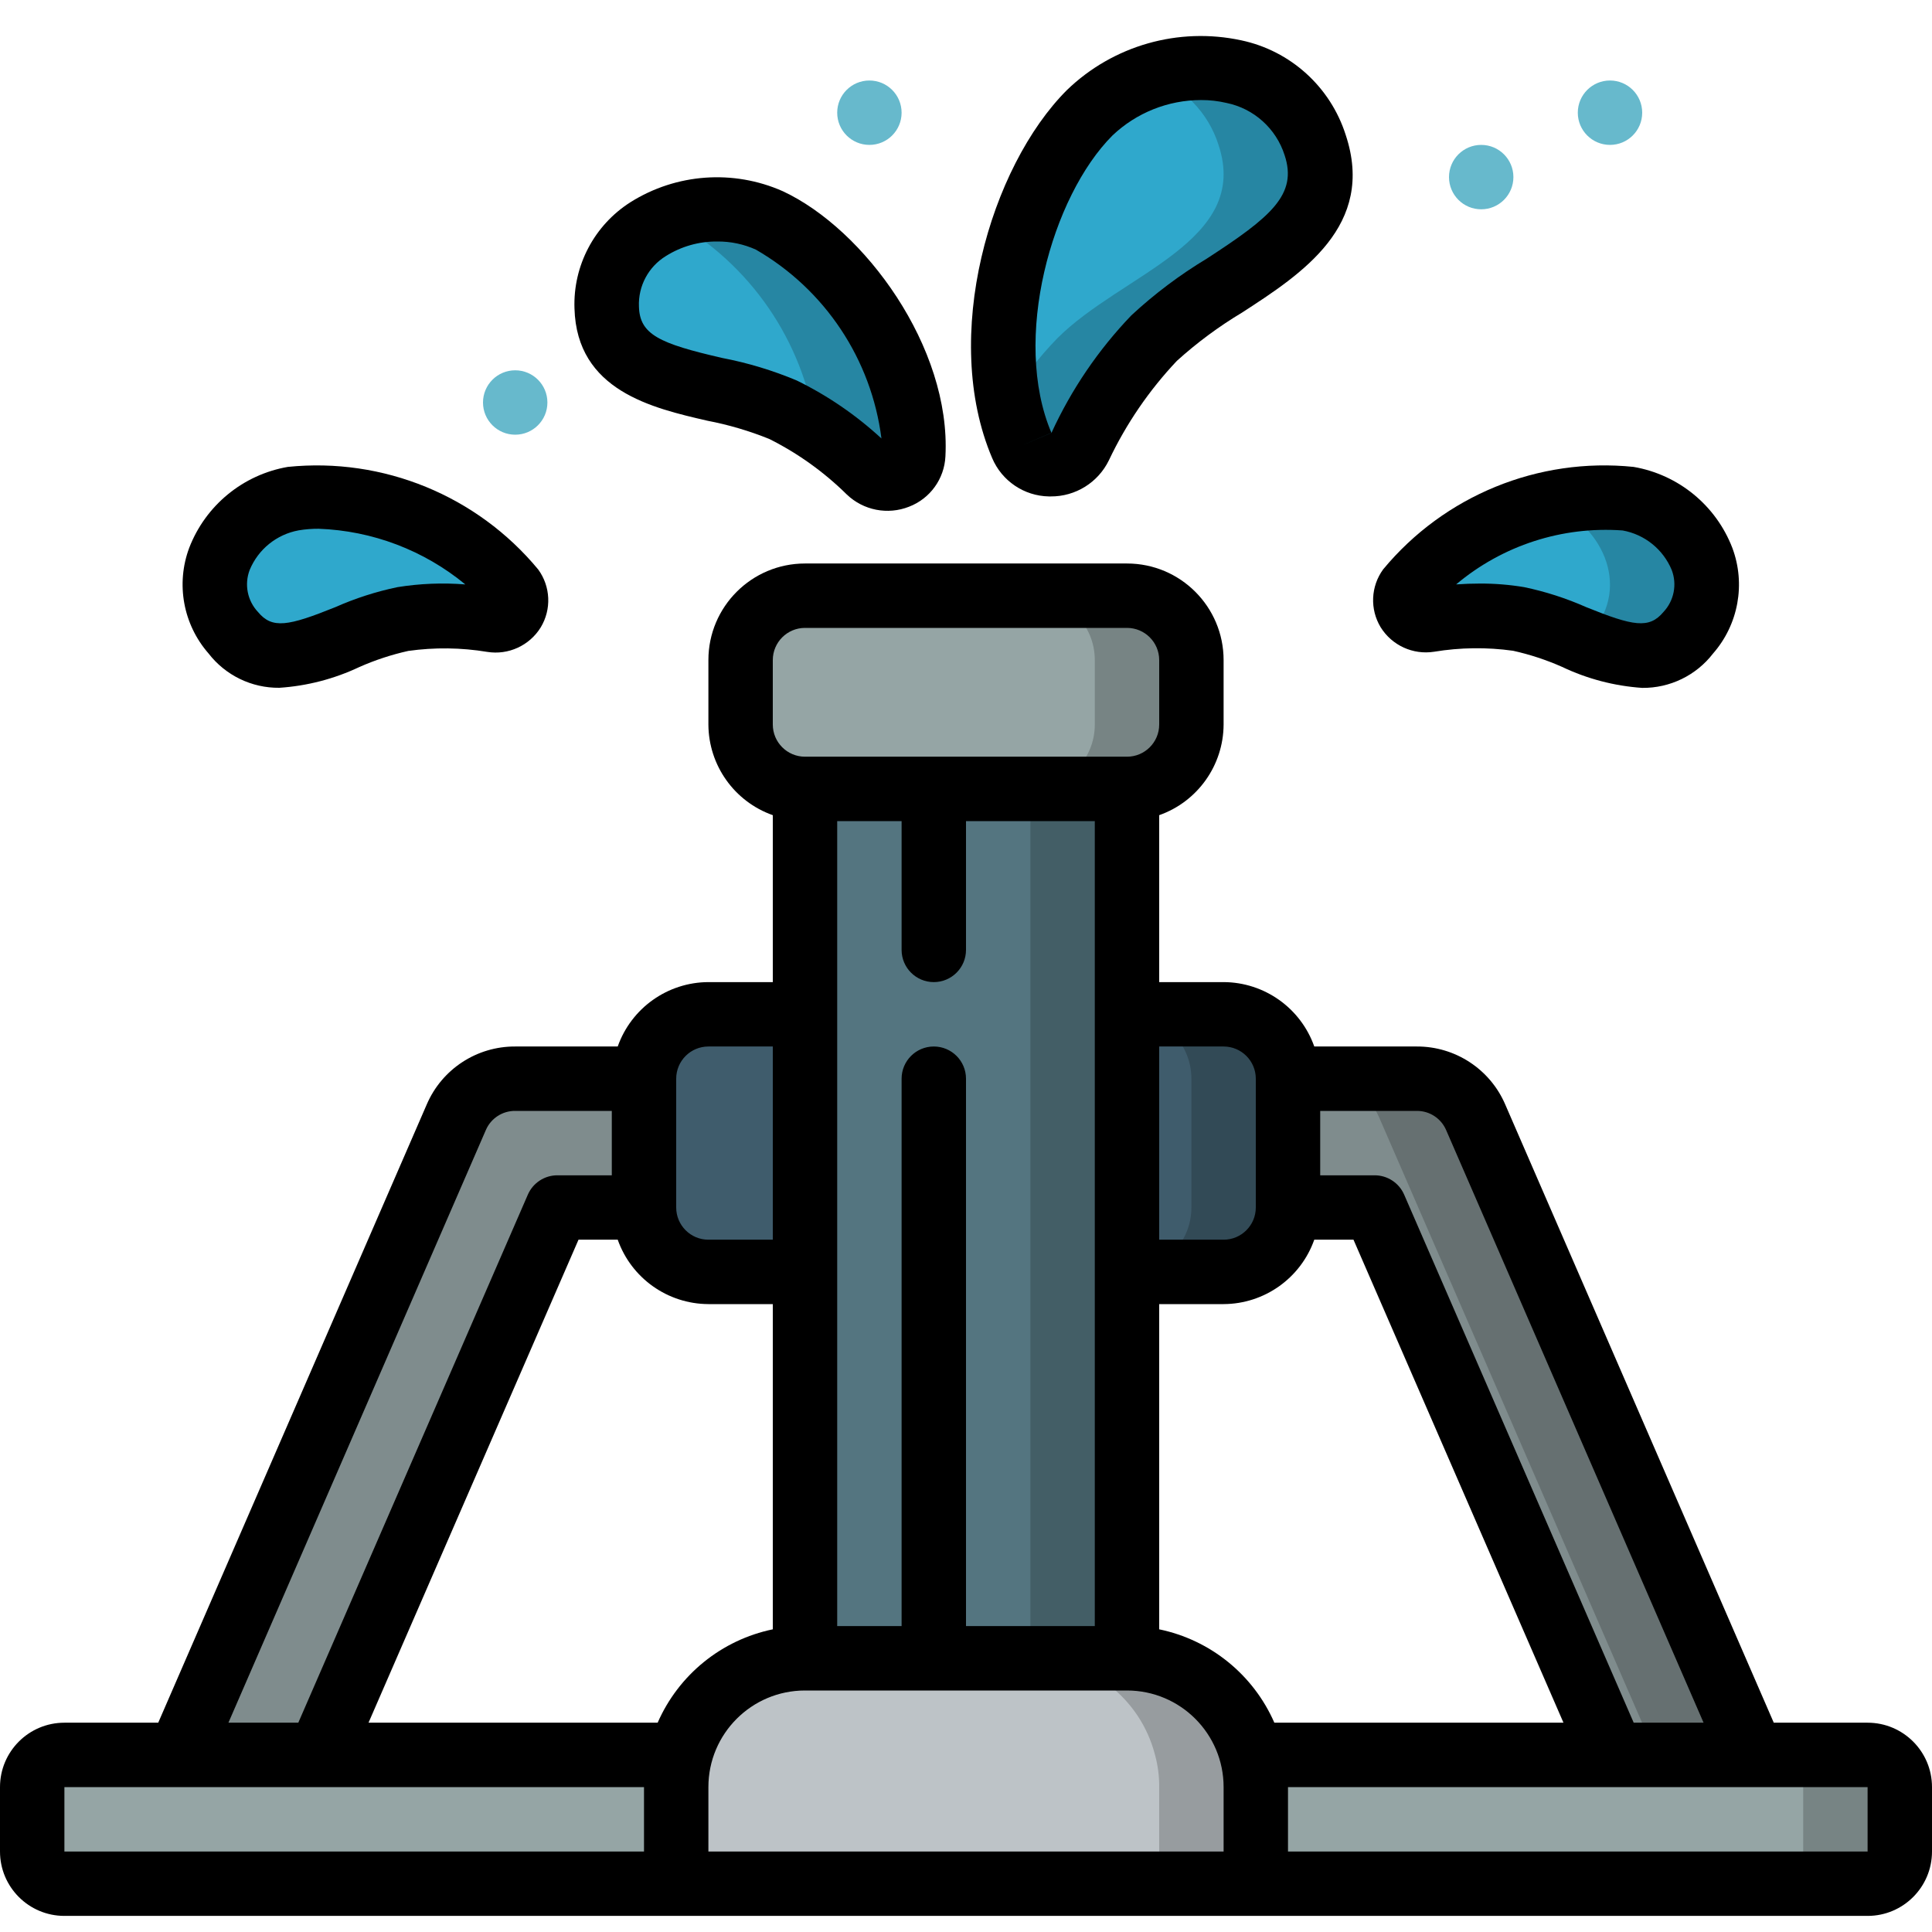 <svg width="512" height="512" viewBox="0 0 512 512" fill="none" xmlns="http://www.w3.org/2000/svg">
<g clip-path="url(#clip0)">
<path d="M213.333 209.067H298.667V439.467H213.333V209.067Z" fill="#547580"/>
<path d="M273.067 209.067H298.667V439.467H273.067V209.067Z" fill="black" fill-opacity="0.2"/>
<path d="M187.733 268.8H213.333V337.067H187.733C178.308 337.067 170.667 329.426 170.667 320V285.867C170.667 276.441 178.308 268.8 187.733 268.8Z" fill="#3F5C6C"/>
<path d="M47.531 465.067L120.917 296.107C123.594 289.867 129.744 285.834 136.533 285.867L170.667 285.866V320H147.712L84.651 465.067H47.531Z" fill="#7F8C8D"/>
<path d="M324.267 337.067H298.667V268.8H324.267C333.692 268.8 341.333 276.441 341.333 285.867V320C341.333 329.426 333.692 337.067 324.267 337.067Z" fill="#3F5C6C"/>
<path d="M324.267 268.8H298.667C308.092 268.8 315.733 276.441 315.733 285.867V320C315.733 329.426 308.092 337.067 298.667 337.067H324.267C333.692 337.067 341.333 329.426 341.333 320V285.867C341.333 276.441 333.692 268.8 324.267 268.8Z" fill="black" fill-opacity="0.2"/>
<path d="M427.35 465.067L364.288 320H341.333V285.866L375.467 285.867C382.256 285.834 388.406 289.867 391.083 296.107L464.47 465.067H427.35Z" fill="#7F8C8D"/>
<path d="M391.083 296.107C388.406 289.867 382.256 285.834 375.467 285.867L349.867 285.866C356.656 285.834 362.806 289.867 365.483 296.107L438.869 465.067H464.469L391.083 296.107Z" fill="black" fill-opacity="0.2"/>
<path d="M332.8 473.6V490.667C332.8 495.379 328.98 499.2 324.267 499.2H187.733C183.021 499.2 179.2 495.379 179.2 490.667V473.6C179.174 470.718 179.547 467.846 180.309 465.067C184.177 449.991 197.77 439.454 213.333 439.467H298.667C314.23 439.454 327.823 449.991 331.691 465.067C332.453 467.846 332.826 470.718 332.8 473.6Z" fill="#BDC3C7"/>
<path d="M331.691 465.067C327.823 449.991 314.23 439.454 298.667 439.467H273.067C288.63 439.454 302.223 449.991 306.091 465.067C306.853 467.846 307.226 470.718 307.2 473.6V490.667C307.2 495.379 303.38 499.2 298.667 499.2H324.267C328.98 499.2 332.8 495.379 332.8 490.667V473.6C332.826 470.718 332.453 467.846 331.691 465.067Z" fill="black" fill-opacity="0.2"/>
<path d="M298.667 157.867H213.333C203.908 157.867 196.267 165.508 196.267 174.933V192C196.267 201.426 203.908 209.067 213.333 209.067H298.667C308.092 209.067 315.733 201.426 315.733 192V174.933C315.733 165.508 308.092 157.867 298.667 157.867Z" fill="#95A5A5"/>
<path d="M298.667 157.867H273.067C282.493 157.867 290.134 165.508 290.134 174.933V192C290.134 201.426 282.493 209.067 273.067 209.067H298.667C308.093 209.067 315.734 201.426 315.734 192V174.933C315.734 165.508 308.093 157.867 298.667 157.867Z" fill="black" fill-opacity="0.2"/>
<path d="M503.467 473.6V490.667C503.467 495.379 499.646 499.2 494.933 499.2H324.267C328.979 499.2 332.8 495.379 332.8 490.667V473.6C332.826 470.718 332.453 467.846 331.691 465.067H494.933C499.646 465.067 503.467 468.887 503.467 473.6Z" fill="#95A5A5"/>
<path d="M494.933 465.067H469.333C474.046 465.067 477.867 468.887 477.867 473.6V490.667C477.867 495.379 474.046 499.2 469.333 499.2H494.933C499.646 499.2 503.467 495.379 503.467 490.667V473.6C503.467 468.887 499.646 465.067 494.933 465.067Z" fill="black" fill-opacity="0.2"/>
<path d="M187.733 499.2H17.067C12.354 499.2 8.533 495.379 8.533 490.667V473.6C8.533 468.887 12.354 465.067 17.067 465.067H180.309C179.547 467.846 179.174 470.718 179.2 473.6V490.667C179.2 495.379 183.021 499.2 187.733 499.2Z" fill="#95A5A5"/>
<path d="M270.788 118.042C272.167 121.044 275.155 122.98 278.458 123.013C281.761 123.046 284.787 121.169 286.225 118.195C291.205 107.68 297.83 98.027 305.852 89.6C322.919 72.533 357.052 64 348.519 38.4C339.985 12.8 305.852 12.8 288.785 29.867C270.507 48.154 258.833 89.967 270.788 118.042V118.042Z" fill="#2FA8CC"/>
<path d="M348.519 38.4C342.247 19.567 322.134 14.635 305.135 20.105C313.616 23.059 320.206 29.839 322.919 38.4C331.452 64 297.319 72.533 280.252 89.6C275.314 94.67 270.963 100.281 267.281 106.325C268.038 110.343 269.213 114.269 270.788 118.042C272.167 121.044 275.155 122.98 278.458 123.013C281.761 123.046 284.787 121.169 286.225 118.195C291.205 107.68 297.83 98.027 305.852 89.6C322.919 72.533 357.052 64 348.519 38.4V38.4Z" fill="black" fill-opacity="0.2"/>
<path d="M242.048 120.499C241.845 123.172 240.111 125.485 237.602 126.429C235.093 127.373 232.264 126.778 230.349 124.902C223.64 118.287 215.92 112.783 207.479 108.595C189.756 100.352 161.399 103.339 160.794 81.493C160.188 59.648 186.146 50.167 203.87 58.411C222.865 67.251 243.354 95.821 242.048 120.499Z" fill="#2FA8CC"/>
<path d="M203.87 58.411C195.393 54.667 185.763 54.51 177.169 57.975C177.527 58.129 177.911 58.248 178.27 58.411C198.796 69.926 212.815 90.316 216.217 113.604C221.254 116.943 225.984 120.724 230.349 124.902C232.264 126.778 235.093 127.373 237.602 126.429C240.11 125.485 241.845 123.172 242.048 120.499C243.353 95.821 222.865 67.251 203.87 58.411V58.411Z" fill="black" fill-opacity="0.2"/>
<path d="M135.68 155.87C137.008 157.635 137.106 160.037 135.927 161.904C134.747 163.771 132.537 164.715 130.372 164.275C122.555 162.983 114.584 162.908 106.744 164.053C90.769 166.81 73.822 182.033 61.807 167.714C49.792 153.395 61.739 134.929 77.713 132.164C99.746 130.137 121.382 138.985 135.68 155.87V155.87Z" fill="#2FA8CC"/>
<path d="M373.495 155.87C372.168 157.635 372.07 160.037 373.249 161.904C374.428 163.771 376.639 164.715 378.803 164.275C386.621 162.983 394.591 162.908 402.432 164.053C418.406 166.81 435.354 182.033 447.368 167.714C459.383 153.395 447.437 134.929 431.462 132.164C409.43 130.137 387.794 138.985 373.495 155.87V155.87Z" fill="#2FA8CC"/>
<path d="M431.462 132.164C424.473 131.25 417.372 131.705 410.556 133.504C423.996 138.624 432.572 154.837 421.768 167.714C421.12 168.482 420.416 169.201 419.661 169.865C429.901 173.909 439.654 176.913 447.368 167.714C459.383 153.387 447.437 134.929 431.462 132.164Z" fill="black" fill-opacity="0.2"/>
<path d="M136.533 115.2C141.246 115.2 145.067 111.379 145.067 106.667C145.067 101.954 141.246 98.133 136.533 98.133C131.821 98.133 128 101.954 128 106.667C128 111.379 131.821 115.2 136.533 115.2Z" fill="#67B9CC"/>
<path d="M230.4 38.4C235.113 38.4 238.933 34.579 238.933 29.867C238.933 25.154 235.113 21.333 230.4 21.333C225.687 21.333 221.867 25.154 221.867 29.867C221.867 34.579 225.687 38.4 230.4 38.4Z" fill="#67B9CC"/>
<path d="M426.667 38.4C431.379 38.4 435.2 34.579 435.2 29.867C435.2 25.154 431.379 21.333 426.667 21.333C421.954 21.333 418.133 25.154 418.133 29.867C418.133 34.579 421.954 38.4 426.667 38.4Z" fill="#67B9CC"/>
<path d="M392.533 55.467C397.246 55.467 401.067 51.646 401.067 46.933C401.067 42.22 397.246 38.4 392.533 38.4C387.821 38.4 384 42.22 384 46.933C384 51.646 387.821 55.467 392.533 55.467Z" fill="#67B9CC"/>
<path d="M494.933 456.533H470.067L398.933 292.77C394.926 283.375 385.681 277.293 375.467 277.333H348.297C344.693 267.141 335.077 260.311 324.267 260.267H307.2V216.03C317.392 212.427 324.222 202.81 324.267 192V174.933C324.267 160.795 312.805 149.333 298.667 149.333H213.333C199.195 149.333 187.733 160.795 187.733 174.933V192C187.778 202.81 194.608 212.427 204.8 216.03V260.267H187.733C176.923 260.311 167.307 267.141 163.703 277.333H136.533C126.345 277.284 117.114 283.332 113.092 292.693L41.933 456.533H17.067C7.641 456.533 0 464.174 0 473.6V490.667C0 500.092 7.641 507.733 17.067 507.733H494.933C504.359 507.733 512 500.092 512 490.667V473.6C512 464.174 504.359 456.533 494.933 456.533ZM383.258 299.52L451.465 456.533H432.947L372.113 316.587C370.755 313.475 367.683 311.465 364.288 311.467H349.867V294.4L375.467 294.4C378.859 294.378 381.932 296.397 383.258 299.52ZM307.2 431.787V345.6H324.267C335.077 345.555 344.693 338.725 348.297 328.533H358.69L414.336 456.533H337.715C332.156 443.826 320.782 434.602 307.2 431.787V431.787ZM256 430.933V285.867C256 281.154 252.18 277.333 247.467 277.333C242.754 277.333 238.933 281.154 238.933 285.867V430.933H221.867V217.6H238.933V251.733C238.933 256.446 242.754 260.267 247.467 260.267C252.18 260.267 256 256.446 256 251.733V217.6H290.133V430.933H256ZM174.285 456.533H97.664L153.31 328.533H163.703C167.307 338.725 176.923 345.555 187.733 345.6H204.8V431.787C191.218 434.602 179.844 443.826 174.285 456.533ZM324.267 277.333C328.98 277.333 332.8 281.154 332.8 285.867V320C332.8 324.713 328.98 328.533 324.267 328.533H307.2V277.333H324.267ZM204.8 174.933C204.8 170.22 208.621 166.4 213.333 166.4H298.667C303.38 166.4 307.2 170.22 307.2 174.933V192C307.2 196.713 303.38 200.533 298.667 200.533H213.333C208.621 200.533 204.8 196.713 204.8 192V174.933ZM187.733 277.333H204.8V328.533H187.733C183.021 328.533 179.2 324.713 179.2 320V285.867C179.2 281.154 183.021 277.333 187.733 277.333ZM128.768 299.443C130.11 296.356 133.167 294.371 136.533 294.4L162.133 294.4V311.467H147.712C144.317 311.465 141.245 313.475 139.887 316.587L79.053 456.533H60.535L128.768 299.443ZM17.067 490.667V473.6H170.667V490.667H17.067ZM187.733 490.667V473.6C187.733 459.461 199.195 448 213.333 448H298.667C312.805 448 324.267 459.461 324.267 473.6V490.667H187.733ZM494.933 490.667H341.333V473.6H494.933V490.667Z" fill="black"/>
<path d="M277.956 131.558H278.451C285.015 131.602 291.019 127.866 293.88 121.958C298.464 112.294 304.54 103.41 311.885 95.633C317.213 90.812 323 86.525 329.165 82.833C344.969 72.593 364.638 59.793 356.617 35.729C352.562 23.012 341.993 13.449 328.935 10.684C312.307 7.108 294.99 12.048 282.752 23.859C262.4 44.211 249.259 89.276 262.938 121.404C265.5 127.457 271.385 131.435 277.956 131.558ZM294.818 35.9C301.16 29.875 309.572 26.515 318.319 26.513C320.571 26.506 322.816 26.761 325.009 27.273C332.274 28.752 338.172 34.043 340.429 41.105C343.911 51.558 336.836 57.48 319.864 68.506C312.682 72.826 305.965 77.876 299.819 83.575C291.07 92.701 283.914 103.229 278.648 114.722L270.788 118.05L278.639 114.705C268.109 89.958 278.69 52.053 294.818 35.9V35.9Z" fill="black"/>
<path d="M203.878 116.335C211.458 120.136 218.393 125.106 224.427 131.063C228.824 135.26 235.261 136.516 240.913 134.28C246.485 132.138 250.265 126.906 250.547 120.943C252.066 92.058 229.052 60.732 207.445 50.671C194.342 44.861 179.206 45.955 167.074 53.589C157.489 59.684 151.846 70.397 152.243 81.749C152.858 103.526 172.86 108.134 187.469 111.496C193.083 112.571 198.579 114.191 203.878 116.335V116.335ZM169.327 81.254C169.1 75.819 171.838 70.688 176.478 67.849C180.548 65.291 185.265 63.956 190.072 64C193.601 63.964 197.095 64.698 200.312 66.15C218.621 76.711 230.935 95.23 233.592 116.198C226.897 110.019 219.34 104.845 211.157 100.838C204.795 98.165 198.172 96.163 191.394 94.865C174.737 91.034 169.532 88.661 169.327 81.254Z" fill="black"/>
<path d="M95.232 176.768C99.404 174.92 103.749 173.491 108.203 172.501C115.147 171.525 122.2 171.612 129.118 172.757C134.719 173.656 140.31 171.097 143.292 166.272C146.191 161.487 145.928 155.428 142.626 150.912C126.428 131.349 101.539 121.155 76.271 123.733C64.396 125.795 54.476 133.94 50.142 145.186C46.573 154.745 48.539 165.491 55.262 173.167C59.745 178.978 66.696 182.35 74.035 182.272C81.384 181.784 88.575 179.917 95.232 176.768V176.768ZM66.168 151.04C68.435 145.557 73.334 141.603 79.172 140.544C80.912 140.255 82.674 140.115 84.437 140.126C98.666 140.636 112.331 145.821 123.315 154.88C117.303 154.4 111.255 154.643 105.301 155.605C99.648 156.786 94.136 158.562 88.858 160.905C76.356 165.939 72.149 166.724 68.378 162.193C65.561 159.208 64.703 154.874 66.168 151.04Z" fill="black"/>
<path d="M380.066 172.715C386.985 171.573 394.037 171.486 400.981 172.459C405.436 173.447 409.781 174.876 413.952 176.725C420.621 179.904 427.83 181.795 435.2 182.298C442.54 182.375 449.49 179.004 453.973 173.193C460.696 165.517 462.662 154.771 459.093 145.212C454.758 133.942 444.813 125.783 432.913 123.733C407.651 121.142 382.761 131.324 366.558 150.878C363.256 155.394 362.993 161.453 365.892 166.238C368.886 171.049 374.469 173.601 380.066 172.715V172.715ZM430.012 140.578C435.844 141.626 440.744 145.567 443.017 151.04C444.489 154.866 443.64 159.197 440.832 162.185C437.035 166.716 432.828 165.939 420.352 160.896C415.073 158.553 409.561 156.777 403.908 155.597C400.02 154.948 396.083 154.631 392.141 154.65C390.11 154.65 388.028 154.724 385.894 154.872C398.175 144.539 414.005 139.41 430.012 140.578V140.578Z" fill="black"/>
</g>
<defs>
<clipPath id="clip0">
<rect width="512" height="512" fill="white"/>
</clipPath>
</defs>
</svg>
